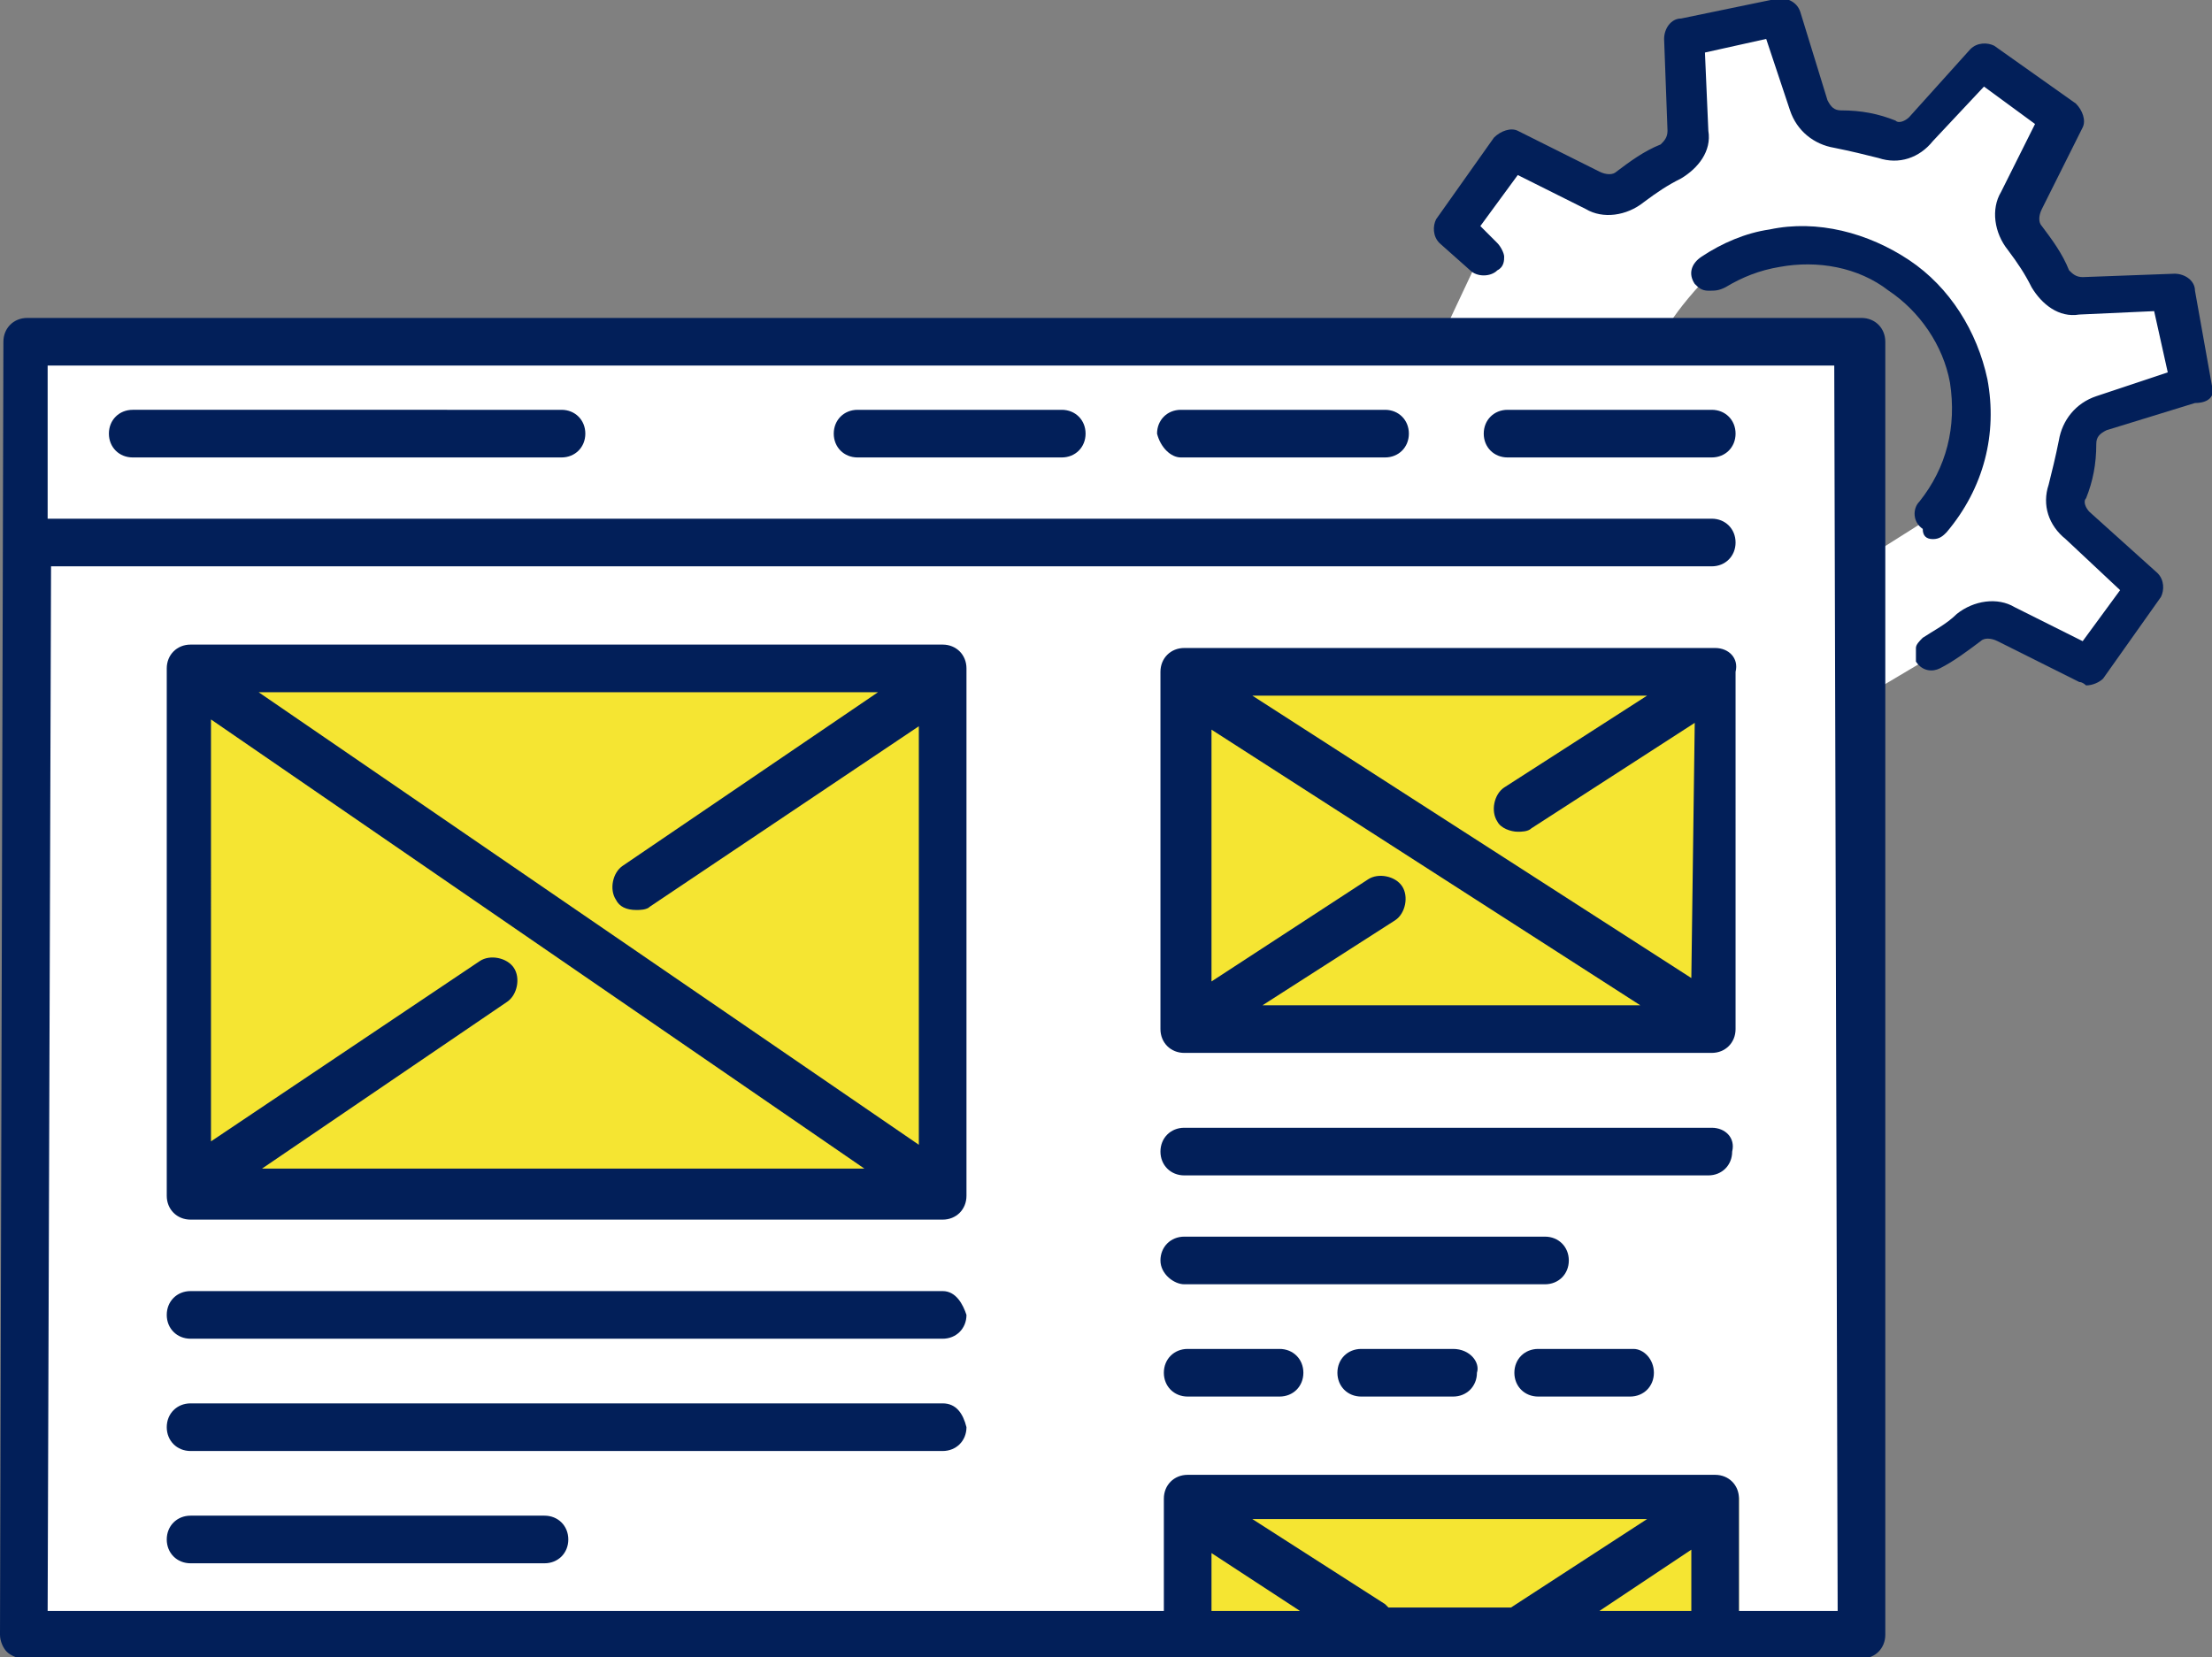 <?xml version="1.0" encoding="utf-8"?>
<!-- Generator: Adobe Illustrator 25.2.1, SVG Export Plug-In . SVG Version: 6.00 Build 0)  -->
<svg version="1.1" id="レイヤー_1" xmlns="http://www.w3.org/2000/svg" xmlns:xlink="http://www.w3.org/1999/xlink" x="0px"
	 y="0px" viewBox="0 0 65 48.7" style="enable-background:new 0 0 65 48.7;" xml:space="preserve">
<rect x="0" y="0" width="65" height="48.7" fill="#808080" stroke="none"/>
<style type="text/css">
	.st0{fill:#FFFFFF;}
	.st1{fill:#F5E532;}
	.st2{fill:#021F59;}
</style>
<rect x="0.8" y="10.1" class="st0" width="53.9" height="37.7"/>
<rect x="5.7" y="19" class="st1" width="22.1" height="15.9"/>
<rect x="34.6" y="19.4" class="st1" width="15.8" height="10.8"/>
<rect x="34.6" y="44" class="st1" width="16.5" height="3.4"/>
<path class="st0" d="M42.6,9.4l0.8-1.7l-0.8-1l1.9-2.3l2.8,1.3l2.4-1.3V1.3l2.5-0.8l1.5,3L55.9,4l2.5-2.1l2,1.6l-1.1,3.2l1.5,2
	l2.9-0.1l0.7,2.7l-3.1,1.5L61,14.9l2.1,2.5l-1.3,2l-3.2-1.2l-3.7,2.2l0.1-4.1l1.9-1.2c0,0,1.6-2.5,0.8-4.7c-0.8-2.3-4-4.6-7.2-2.6
	c-1.5,1.5-1.7,2.2-1.7,2.2L42.6,9.4h-0.4H42.6"/>
<g id="service-1" transform="translate(0.2 -14.456)">
	<path id="Trazado_193" class="st2" d="M64.8,25.8L64.3,23c0-0.3-0.3-0.5-0.6-0.5L61,22.6c-0.2,0-0.3-0.1-0.4-0.2
		c-0.2-0.5-0.5-0.9-0.8-1.3c-0.1-0.1-0.1-0.3,0-0.5l1.2-2.4v0c0.1-0.2,0-0.5-0.2-0.7l-2.4-1.7c-0.2-0.1-0.5-0.1-0.7,0.1l-1.8,2
		c-0.1,0.1-0.3,0.2-0.4,0.1c-0.5-0.2-1-0.3-1.6-0.3c-0.2,0-0.3-0.1-0.4-0.3l-0.8-2.6c-0.1-0.3-0.4-0.4-0.6-0.4L49.2,15
		c-0.3,0-0.5,0.3-0.5,0.6l0.1,2.7c0,0.2-0.1,0.3-0.2,0.4c-0.5,0.2-0.9,0.5-1.3,0.8c-0.1,0.1-0.3,0.1-0.5,0l-2.4-1.2
		c-0.2-0.1-0.5,0-0.7,0.2l-1.7,2.4c-0.1,0.2-0.1,0.5,0.1,0.7l0.9,0.8c0.2,0.2,0.6,0.2,0.8,0l0,0C44,22.3,44,22.1,44,22
		c0-0.1-0.1-0.3-0.2-0.4l-0.5-0.5l1.1-1.5l2,1c0.5,0.3,1.2,0.2,1.7-0.2c0.4-0.3,0.7-0.5,1.1-0.7c0.5-0.3,0.9-0.8,0.8-1.4L49.9,16
		l1.8-0.4l0.7,2.1c0.2,0.6,0.7,1,1.3,1.1c0.5,0.1,0.9,0.2,1.3,0.3c0.6,0.2,1.2,0,1.6-0.5l1.5-1.6l1.5,1.1l-1,2
		c-0.3,0.5-0.2,1.2,0.2,1.7c0.3,0.4,0.5,0.7,0.7,1.1c0.3,0.5,0.8,0.9,1.4,0.8l2.2-0.1l0.4,1.8l-2.1,0.7c-0.6,0.2-1,0.7-1.1,1.3
		c-0.1,0.5-0.2,0.9-0.3,1.3c-0.2,0.6,0,1.2,0.5,1.6l1.6,1.5l-1.1,1.5l-2-1c-0.5-0.3-1.2-0.2-1.7,0.2c-0.3,0.3-0.7,0.5-1,0.7
		c-0.1,0.1-0.2,0.2-0.2,0.3c0,0.1,0,0.3,0,0.4l0,0c0.2,0.3,0.5,0.3,0.7,0.2c0.4-0.2,0.8-0.5,1.2-0.8c0.1-0.1,0.3-0.1,0.5,0l2.4,1.2
		c0.1,0,0.2,0.1,0.2,0.1c0.2,0,0.4-0.1,0.5-0.2l1.7-2.4c0.1-0.2,0.1-0.5-0.1-0.7l-2-1.8c-0.1-0.1-0.2-0.3-0.1-0.4
		c0.2-0.5,0.3-1,0.3-1.6c0-0.2,0.1-0.3,0.3-0.4l2.6-0.8C64.7,26.3,64.9,26.1,64.8,25.8z"/>
	<path id="Trazado_194" class="st2" d="M54.5,23.8H0.6c-0.4,0-0.7,0.3-0.7,0.7l-0.1,38c0,0.2,0.1,0.4,0.2,0.5
		c0.1,0.1,0.3,0.2,0.5,0.2h54c0.4,0,0.7-0.3,0.7-0.7v-38C55.2,24.1,54.9,23.8,54.5,23.8z M35.4,61.8v-1.7l2.6,1.7H35.4z M44.2,61.7
		L44.2,61.7l-3.6,0c0,0-0.1-0.1-0.1-0.1l-3.9-2.5h11.6L44.2,61.7z M49.5,61.8h-2.7l2.7-1.8L49.5,61.8z M53.8,61.8h-2.9v-3.3
		c0-0.4-0.3-0.7-0.7-0.7H34.7c-0.4,0-0.7,0.3-0.7,0.7v3.3H1.2l0.1-30.7h48.8c0.4,0,0.7-0.3,0.7-0.7c0-0.4-0.3-0.7-0.7-0.7H1.2l0-4.5
		h52.5L53.8,61.8L53.8,61.8z"/>
	<path id="Trazado_195" class="st2" d="M3.7,27.9h12.6c0.4,0,0.7-0.3,0.7-0.7c0-0.4-0.3-0.7-0.7-0.7H3.7c-0.4,0-0.7,0.3-0.7,0.7
		C3,27.6,3.3,27.9,3.7,27.9z"/>
	<path id="Trazado_196" class="st2" d="M27.5,52.4H5.4c-0.4,0-0.7,0.3-0.7,0.7s0.3,0.7,0.7,0.7l0,0h22.1c0.4,0,0.7-0.3,0.7-0.7
		C28.1,52.8,27.9,52.4,27.5,52.4C27.5,52.4,27.5,52.4,27.5,52.4z"/>
	<path id="Trazado_197" class="st2" d="M27.5,55.7H5.4c-0.4,0-0.7,0.3-0.7,0.7s0.3,0.7,0.7,0.7l0,0h22.1c0.4,0,0.7-0.3,0.7-0.7
		C28.1,56,27.9,55.7,27.5,55.7C27.5,55.7,27.5,55.7,27.5,55.7z"/>
	<path id="Trazado_198" class="st2" d="M15.8,59H5.4c-0.4,0-0.7,0.3-0.7,0.7s0.3,0.7,0.7,0.7l0,0h10.4c0.4,0,0.7-0.3,0.7-0.7
		S16.2,59,15.8,59L15.8,59z"/>
	<path id="Trazado_199" class="st2" d="M50.1,47.6H34.6c-0.4,0-0.7,0.3-0.7,0.7s0.3,0.7,0.7,0.7h15.4c0.4,0,0.7-0.3,0.7-0.7
		C50.8,47.9,50.5,47.6,50.1,47.6C50.1,47.6,50.1,47.6,50.1,47.6z"/>
	<path id="Trazado_200" class="st2" d="M34.6,52.2h10.6c0.4,0,0.7-0.3,0.7-0.7s-0.3-0.7-0.7-0.7H34.6c-0.4,0-0.7,0.3-0.7,0.7
		S34.3,52.2,34.6,52.2z"/>
	<path id="Trazado_201" class="st2" d="M37.4,54.1h-2.7c-0.4,0-0.7,0.3-0.7,0.7s0.3,0.7,0.7,0.7h2.7c0.4,0,0.7-0.3,0.7-0.7
		S37.8,54.1,37.4,54.1L37.4,54.1L37.4,54.1z"/>
	<path id="Trazado_202" class="st2" d="M42.5,54.1h-2.7c-0.4,0-0.7,0.3-0.7,0.7s0.3,0.7,0.7,0.7h2.7c0.4,0,0.7-0.3,0.7-0.7
		C43.3,54.5,43,54.1,42.5,54.1C42.6,54.1,42.6,54.1,42.5,54.1z"/>
	<path id="Trazado_203" class="st2" d="M47.8,54.1H45c-0.4,0-0.7,0.3-0.7,0.7s0.3,0.7,0.7,0.7h2.7c0.4,0,0.7-0.3,0.7-0.7
		S48.1,54.1,47.8,54.1L47.8,54.1z"/>
	<path id="Trazado_204" class="st2" d="M25,27.9h6c0.4,0,0.7-0.3,0.7-0.7c0-0.4-0.3-0.7-0.7-0.7h-6c-0.4,0-0.7,0.3-0.7,0.7
		C24.3,27.6,24.6,27.9,25,27.9z"/>
	<path id="Trazado_205" class="st2" d="M34.5,27.9h6c0.4,0,0.7-0.3,0.7-0.7c0-0.4-0.3-0.7-0.7-0.7h-6c-0.4,0-0.7,0.3-0.7,0.7
		C33.9,27.6,34.2,27.9,34.5,27.9z"/>
	<path id="Trazado_206" class="st2" d="M44.1,27.9h6c0.4,0,0.7-0.3,0.7-0.7c0-0.4-0.3-0.7-0.7-0.7h-6c-0.4,0-0.7,0.3-0.7,0.7
		C43.4,27.6,43.7,27.9,44.1,27.9z"/>
	<path id="Trazado_207" class="st2" d="M27.5,33.4H5.4c-0.4,0-0.7,0.3-0.7,0.7v15.5c0,0.4,0.3,0.7,0.7,0.7h22.1
		c0.4,0,0.7-0.3,0.7-0.7V34.1C28.2,33.7,27.9,33.4,27.5,33.4C27.5,33.4,27.5,33.4,27.5,33.4z M7.5,48.8l7.2-4.9
		c0.3-0.2,0.4-0.7,0.2-1c-0.2-0.3-0.7-0.4-1-0.2c0,0,0,0,0,0l-7.9,5.3V35.6l19.2,13.2H7.5z M26.8,48.1L7.4,34.8h18.2l-7.5,5.1
		c-0.3,0.2-0.4,0.7-0.2,1c0.1,0.2,0.3,0.3,0.6,0.3c0.1,0,0.3,0,0.4-0.1l7.9-5.3L26.8,48.1z"/>
	<path id="Trazado_208" class="st2" d="M50.2,33.5H34.6c-0.4,0-0.7,0.3-0.7,0.7v10.5c0,0.4,0.3,0.7,0.7,0.7h15.5
		c0.4,0,0.7-0.3,0.7-0.7V34.2C50.9,33.8,50.6,33.5,50.2,33.5z M36.9,44l3.9-2.5c0.3-0.2,0.4-0.7,0.2-1c-0.2-0.3-0.7-0.4-1-0.2
		l-4.6,3v-7.4L48,44L36.9,44L36.9,44z M49.5,43.2l-12.9-8.3h11.6l-4.2,2.7c-0.3,0.2-0.4,0.7-0.2,1c0.1,0.2,0.4,0.3,0.6,0.3
		c0.1,0,0.3,0,0.4-0.1l4.8-3.1L49.5,43.2L49.5,43.2z"/>
	<path id="Trazado_209" class="st2" d="M56.6,30.3c0.2,0,0.3-0.1,0.4-0.2c1.1-1.3,1.5-2.9,1.2-4.5c-0.3-1.4-1.1-2.7-2.3-3.5
		c-1.2-0.8-2.7-1.2-4.1-0.9c-0.7,0.1-1.4,0.4-2,0.8c-0.3,0.2-0.4,0.5-0.2,0.8c0,0,0,0,0,0l0,0c0.1,0.1,0.2,0.2,0.4,0.2
		c0.2,0,0.3,0,0.5-0.1c0.5-0.3,1-0.5,1.6-0.6c1.1-0.2,2.3,0,3.2,0.7c0.9,0.6,1.6,1.6,1.8,2.7c0.2,1.3-0.1,2.5-0.9,3.5
		c-0.2,0.2-0.2,0.6,0.1,0.8c0,0,0,0,0,0l0,0C56.3,30.2,56.4,30.3,56.6,30.3L56.6,30.3z"/>
</g>
</svg>
